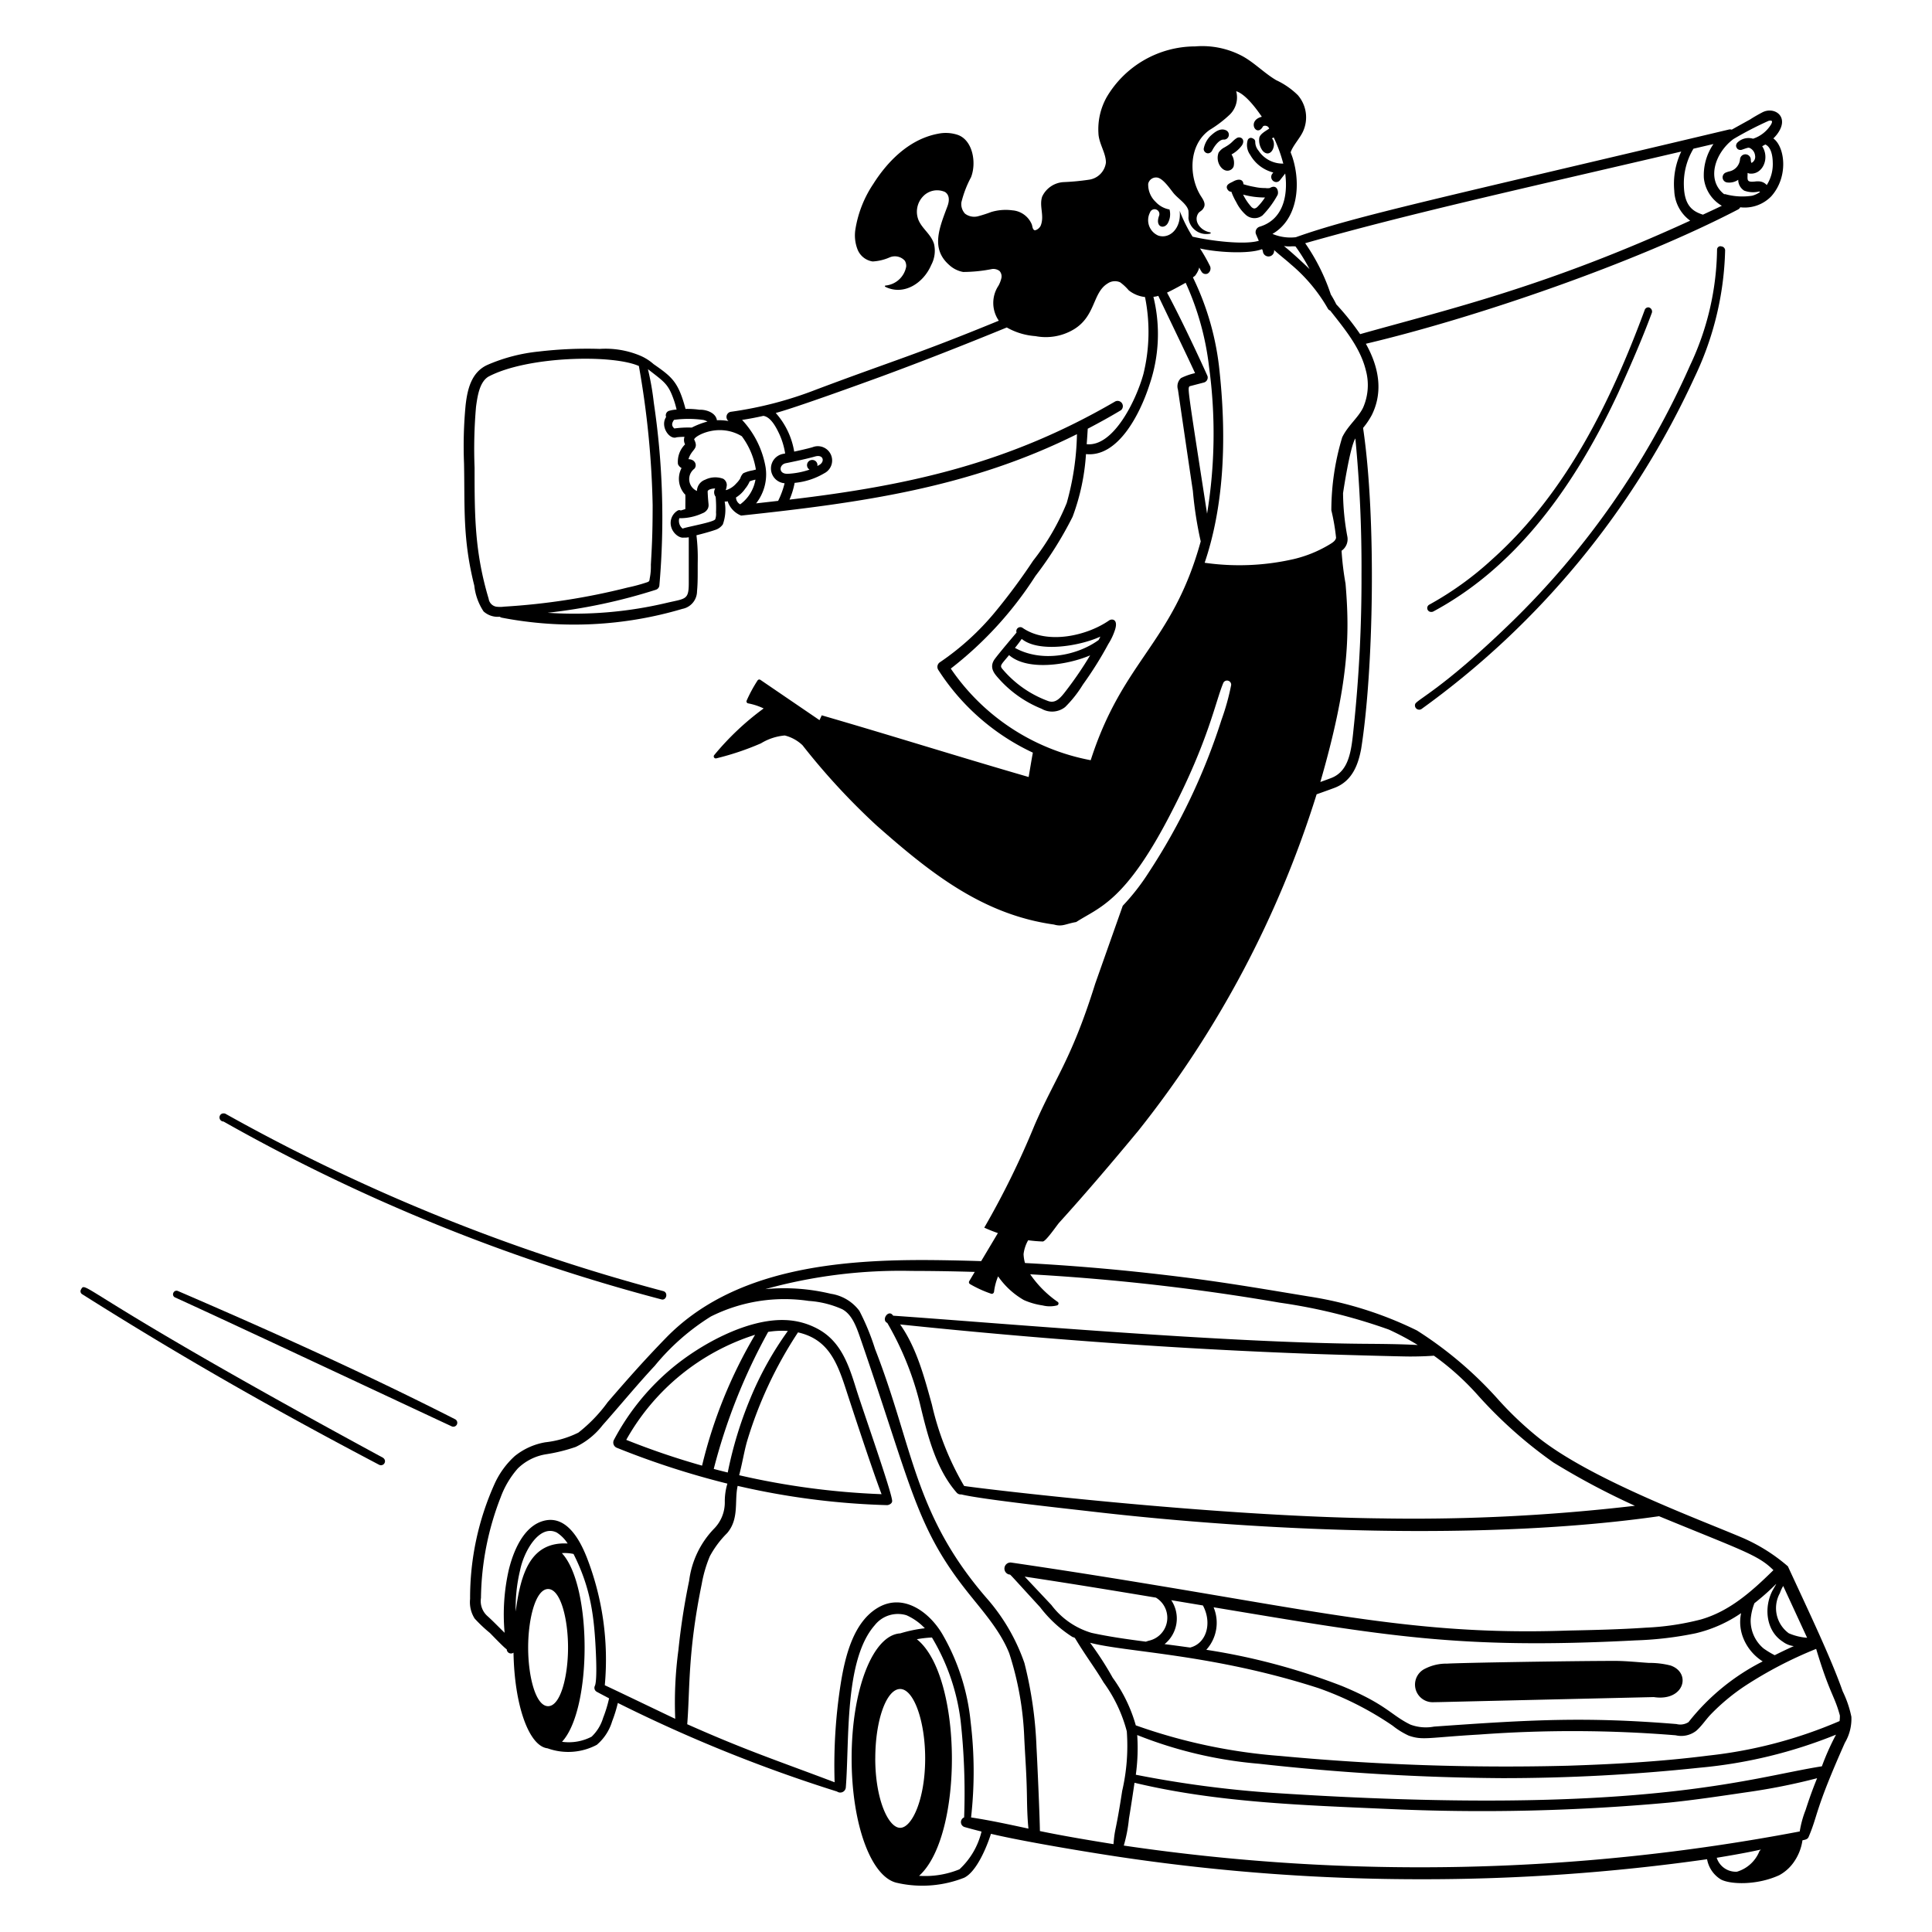 <svg xmlns="http://www.w3.org/2000/svg" viewBox="0 0 200 200" id="Business-Trip-4--Streamline-Milano.svg"><desc>BUSINESS TRIP 4 Streamline Illustration: https://streamlinehq.com</desc><g><g><path d="M172.947 172.416a8.649 8.649 0 0 0 -2.243 -0.271c-1.159 -0.074 -2.292 -0.2 -3.451 -0.209 -4.622 0 -16.268 0.2 -17.439 0.283a4.823 4.823 0 0 0 -2.28 0.518 1.824 1.824 0 0 0 0.85 3.475c2.443 -0.047 -6.741 0.157 22.813 -0.53 3.163 0.48 3.923 -2.502 1.75 -3.266Z" fill="#000000" stroke-width="1"></path><path d="M191.654 177.719a11.014 11.014 0 0 0 -0.9 -2.633c-1.21 -3.447 -3.511 -8.261 -5.672 -12.94a18.253 18.253 0 0 0 -4.614 -2.918c-4.424 -1.9 -15.918 -6.093 -21.368 -10.532a35.857 35.857 0 0 1 -3.919 -3.722 39.964 39.964 0 0 0 -8.5 -7.244 38.68 38.68 0 0 0 -11.185 -3.519c-4.264 -0.7 -8.517 -1.441 -13.047 -2a225.852 225.852 0 0 0 -25.688 -1.765c-9.96 -0.107 -20.863 0.886 -27.832 8.062 -2.344 2.414 -4.085 4.4 -6.016 6.638a15.706 15.706 0 0 1 -3.039 3.158 10.158 10.158 0 0 1 -3.415 1 6.881 6.881 0 0 0 -3.173 1.431 8.775 8.775 0 0 0 -2.054 2.8 28.717 28.717 0 0 0 -2.568 11.989 3.155 3.155 0 0 0 0.471 2.025 14.854 14.854 0 0 0 1.576 1.49c0.248 0.248 1.482 1.542 1.747 1.7a0.438 0.438 0 0 0 0.7 0.341c0.093 5.459 1.594 9.686 3.526 9.905a6.311 6.311 0 0 0 5.093 -0.359 5.112 5.112 0 0 0 1.592 -2.437 14.407 14.407 0 0 0 0.59 -1.9 153.889 153.889 0 0 0 22.692 9.17 0.577 0.577 0 0 0 0.905 -0.4c0.393 -4.843 -0.178 -13.217 3 -16.82a3.047 3.047 0 0 1 3.282 -1.029 5.954 5.954 0 0 1 1.9 1.347 13.9 13.9 0 0 0 -2.54 0.529c-2.834 0.165 -5.038 5.782 -5.038 12.938 0 6.966 2.089 12.47 4.814 12.91l0.024 0.01a11.8 11.8 0 0 0 6.815 -0.563c1.283 -0.624 2.338 -3.179 2.77 -4.545 3.409 0.815 10.7 2.018 14.157 2.517a210.756 210.756 0 0 0 30.391 2.185 209.135 209.135 0 0 0 29.585 -2.071 3.082 3.082 0 0 0 1.442 2.1c0.98 0.515 3.714 0.616 6.03 -0.448a4.376 4.376 0 0 0 1.412 -1.221 5.2 5.2 0 0 0 0.99 -2.39c0.242 -0.058 0.524 -0.082 0.634 -0.34 1.016 -2.383 0.593 -2.647 3.756 -9.754a4.856 4.856 0 0 0 0.674 -2.695Zm-5.346 11.872a210.071 210.071 0 0 1 -69.973 1.462 15.3 15.3 0 0 0 0.535 -2.791c0.261 -1.551 0.573 -3.7 0.575 -3.71 8.537 2.048 17.461 2.319 26.178 2.708a212.83 212.83 0 0 0 29.15 -0.655c2.662 -0.271 5.336 -0.676 7.958 -1.061a64.847 64.847 0 0 0 7.375 -1.464c-0.294 0.74 -0.644 1.593 -1.187 3.279a10.675 10.675 0 0 0 -0.611 2.232Zm-78.658 -0.04c-0.012 -1.481 -0.288 -7.6 -0.352 -8.668a41.583 41.583 0 0 0 -1.25 -8.726 20.1 20.1 0 0 0 -3.933 -6.743c-7.531 -8.712 -7.544 -15.575 -11.532 -25.774a24.4 24.4 0 0 0 -1.619 -3.938 4.52 4.52 0 0 0 -2.959 -1.771 20.647 20.647 0 0 0 -6.78 -0.48 52.331 52.331 0 0 1 15.152 -1.886 226.392 226.392 0 0 1 38.112 3.288 57.736 57.736 0 0 1 11.277 2.782 27.584 27.584 0 0 1 3 1.6c-1.854 -0.1 -3.712 -0.112 -5.523 -0.126 -14.791 -0.112 -38.334 -2.188 -48.78 -2.909 -0.029 -0.033 -0.053 -0.07 -0.083 -0.1 -0.457 -0.508 -1.164 0.552 -0.527 0.851a31.634 31.634 0 0 1 3.479 8.778c0.741 3.06 1.618 6.4 3.68 8.761a0.549 0.549 0 0 0 0.5 0.211c2.059 0.517 11.348 1.522 13.407 1.761 17.806 2.072 40.916 3.055 58.8 0.5l0.013 -0.008c8.719 3.588 10.282 4.021 11.852 5.587 -2.344 2.312 -4.587 4.258 -7.486 5.1a27.389 27.389 0 0 1 -5.7 0.853c-2.694 0.185 -5.451 0.247 -8.049 0.3 -17.8 0.632 -28.145 -2.711 -57.667 -7.038a0.628 0.628 0 0 0 -0.2 1.239c0.15 0.023 -0.221 -0.339 3.186 3.378a12.96 12.96 0 0 0 3.346 3.081c0.453 0.193 -0.117 -0.344 1.741 2.412 0.5 0.74 1.014 1.5 1.49 2.3a15.092 15.092 0 0 1 2.4 5.058 20.68 20.68 0 0 1 -0.477 6.17c-0.684 4.457 -0.747 3.684 -0.9 5.511 -2.404 -0.385 -5.228 -0.855 -7.618 -1.354Zm-7.125 -1.411a42.447 42.447 0 0 0 -0.044 -9.879 22.538 22.538 0 0 0 -2.931 -9.1c-1.4 -2.366 -4.073 -4.237 -6.639 -2.75 -2.532 1.469 -3.4 4.941 -3.867 7.8A54.39 54.39 0 0 0 86.4 184.5c-6.106 -2.31 -9.154 -3.294 -15.259 -6.008 0.293 -3.581 0.039 -7.373 1.5 -14.508a13.5 13.5 0 0 1 0.839 -2.877 10.144 10.144 0 0 1 1.794 -2.4c1.277 -1.5 0.732 -3.328 1.089 -4.889a78.045 78.045 0 0 0 15.468 1.993c0.161 0 0.525 -0.145 0.525 -0.424 0 -0.821 -3.055 -9.465 -3.7 -11.534 -0.751 -2.405 -1.526 -4.892 -3.886 -6.223a7.6 7.6 0 0 0 -3.423 -0.974c-3.992 -0.188 -8.993 2.571 -12.026 5.179a24.655 24.655 0 0 0 -5.779 7.245 0.585 0.585 0 0 0 0.3 0.789 86.106 86.106 0 0 0 11.458 3.715 6.318 6.318 0 0 0 -0.269 1.93 3.869 3.869 0 0 1 -1.138 2.762 9.467 9.467 0 0 0 -2.552 5.356 70.711 70.711 0 0 0 -1.113 7.185 40.9 40.9 0 0 0 -0.329 7.113c-0.551 -0.251 -6.207 -2.977 -7.291 -3.473a29.186 29.186 0 0 0 -1.893 -13.309c-0.522 -1.284 -1.843 -4.246 -4.261 -3.753 -2.32 0.478 -3.366 3.4 -3.784 5.109a20.821 20.821 0 0 0 -0.432 6.523c-0.756 -0.74 -1.215 -1.226 -1.8 -1.751a2.075 2.075 0 0 1 -0.648 -1.86A29.555 29.555 0 0 1 51.829 155a9.454 9.454 0 0 1 1.776 -2.988 5.4 5.4 0 0 1 2.94 -1.47 17.744 17.744 0 0 0 3.056 -0.758 7.745 7.745 0 0 0 2.772 -2.24c1.828 -2.062 3.568 -4.184 5.42 -6.172a23.687 23.687 0 0 1 5.793 -5.088 17.013 17.013 0 0 1 10.133 -1.613 10.043 10.043 0 0 1 3.468 0.859c1.032 0.556 1.478 1.847 1.908 3.095 5.15 14.928 5.688 19.237 10.687 25.7 1.681 2.179 3.677 4.273 4.691 6.812a32.259 32.259 0 0 1 1.56 8.811c0.1 2.082 0.243 3.683 0.279 6.217 0.015 1.051 0.049 2.118 0.152 3.133 -2.005 -0.431 -3.908 -0.847 -5.939 -1.158Zm-43.787 -11.517c-1.292 0 -2.064 -3.086 -2.064 -6.07s0.772 -6.058 2.064 -6.058 2.065 3.08 2.065 6.058 -0.772 6.07 -2.065 6.07Zm15.939 -24.9a78.737 78.737 0 0 1 -7.848 -2.67 23.393 23.393 0 0 1 13.336 -10.877 49.071 49.071 0 0 0 -5.488 13.549Zm6.842 -13.846a8.89 8.89 0 0 1 2.039 -0.095 34.246 34.246 0 0 0 -3.883 6.977 40.49 40.49 0 0 0 -2.339 7.675c-0.484 -0.12 -0.967 -0.242 -1.449 -0.37a60.161 60.161 0 0 1 5.632 -14.185Zm-3 14.836c0.336 -1.293 0.515 -2.453 0.813 -3.5a42.746 42.746 0 0 1 5.277 -11.285c3.19 0.726 4.084 3.152 5.077 6.249 0.038 0.116 2.49 7.66 3.574 10.5a78.547 78.547 0 0 1 -14.737 -1.962Zm66.861 4.475c-17.808 -0.163 -42.611 -3.179 -43.575 -3.363a29.563 29.563 0 0 1 -3.335 -8.425c-0.788 -2.842 -1.583 -5.879 -3.289 -8.294 14.522 1.517 28.914 2.55 42.792 3.05 2.01 0.074 9.009 0.269 9.964 0.269 0.84 0 1.68 -0.022 2.5 -0.084a27.5 27.5 0 0 1 4.468 4 46.223 46.223 0 0 0 7.9 7.052 76.368 76.368 0 0 0 8.44 4.485 197.165 197.165 0 0 1 -25.861 1.312Zm-34.554 8.947 -2.752 -2.924c4.534 0.68 9.1 1.429 13.584 2.175a2.43 2.43 0 0 1 -0.662 4.443 2.689 2.689 0 0 0 -0.371 0.116c-1.884 -0.244 -3.8 -0.51 -5.629 -0.911a8.057 8.057 0 0 1 -4.166 -2.897Zm15.7 0.062c0.981 1.844 0.349 3.879 -1.236 4.332 -0.151 0.042 0.254 0.058 -2.734 -0.33a3.408 3.408 0 0 0 0.69 -4.548Zm56 3.527a5.12 5.12 0 0 0 1.949 2.265 22.956 22.956 0 0 0 -7.679 6.284 1.569 1.569 0 0 1 -1.244 0.2c-9.449 -0.771 -15.128 -0.446 -25.1 0.264a4.568 4.568 0 0 1 -2.444 -0.206c-2.051 -1 -2.442 -2.076 -7.1 -4a66.91 66.91 0 0 0 -14.033 -3.745 4.16 4.16 0 0 0 0.756 -4.4c17.825 2.962 25.385 4.382 43.677 3.426a36.331 36.331 0 0 0 6.23 -0.735 14 14 0 0 0 4.7 -2.085 4.451 4.451 0 0 0 0.291 2.734Zm3.011 -5.156c-0.968 1.742 -0.755 4.245 1.017 5.378a2.34 2.34 0 0 0 1.141 0.459c-0.658 0.294 -1.319 0.61 -1.978 0.941a9.166 9.166 0 0 1 -1.155 -0.7 3.745 3.745 0 0 1 -1.33 -3.045 5.8 5.8 0 0 1 0.386 -1.636c2.382 -1.893 2.582 -2.58 1.922 -1.395Zm1.635 4.506a3.221 3.221 0 0 1 -0.916 -4.158 3.937 3.937 0 0 1 0.34 -0.737l2.475 5.362a5.809 5.809 0 0 1 -1.896 -0.465Zm5.258 9.091a47.148 47.148 0 0 1 -13.611 3.577c-5.293 0.677 -10.535 0.914 -14.511 1.045a250.627 250.627 0 0 1 -29.766 -1.01 57.453 57.453 0 0 1 -14.965 -3.169 15.578 15.578 0 0 0 -2.388 -4.922 32.953 32.953 0 0 0 -2.345 -3.629c3.67 0.981 12.668 1.153 23.651 4.7a32.983 32.983 0 0 1 7.674 3.887 8 8 0 0 0 1.671 1.032c1.465 0.5 1.945 0.194 7.312 -0.118a131.7 131.7 0 0 1 20.316 0.079 2.526 2.526 0 0 0 2.136 -0.474c0.59 -0.524 1 -1.182 1.511 -1.707a21.387 21.387 0 0 1 3.514 -2.921 42.389 42.389 0 0 1 7.379 -3.843c1.405 4.679 1.9 4.813 2.457 6.9a4.9 4.9 0 0 1 -0.032 0.575Zm-1.834 4.684c-7.482 1.166 -18.681 5.251 -56.817 2.749a113.055 113.055 0 0 1 -14.2 -1.878 20.234 20.234 0 0 0 0.145 -4.109 43.839 43.839 0 0 0 12.621 2.974 239.676 239.676 0 0 0 25.17 1.488 193.5 193.5 0 0 0 20.442 -1.081 49.377 49.377 0 0 0 14.107 -3.421 26.12 26.12 0 0 0 -1.464 3.28ZM53.384 166.82a16.555 16.555 0 0 1 0.456 -4.269c0.387 -1.953 2 -4.8 3.8 -3.9a3.743 3.743 0 0 1 1.123 1.132c-3.873 -0.207 -4.863 3.14 -5.379 7.037Zm128.742 24.837a3.62 3.62 0 0 1 -2.313 2.1 2.076 2.076 0 0 1 -2.1 -1.44c5.43 -0.892 4.587 -1.003 4.413 -0.66Zm-119.7 -13.794a4.437 4.437 0 0 1 -1.185 1.919 5.1 5.1 0 0 1 -3.062 0.527c3.123 -3.377 3.119 -16.182 -0.014 -19.527a4.158 4.158 0 0 1 1.206 0.084c1.77 3.517 2.141 6.375 2.315 10.242 0.119 2.625 -0.031 3.256 -0.1 3.4a0.467 0.467 0 0 0 0.2 0.63c0.418 0.231 0.845 0.447 1.267 0.673a13.754 13.754 0 0 1 -0.63 2.052Zm28.183 4.167c0 -3.962 1.156 -7.185 2.576 -7.185 1.4 0 2.588 3.29 2.588 7.185 0 4.234 -1.364 7.185 -2.588 7.185s-2.579 -2.951 -2.579 -7.185Zm8.717 11.479a9.379 9.379 0 0 1 -4.182 0.676c4.621 -4.148 4.511 -20.727 -0.234 -24.492a11.169 11.169 0 0 1 1.565 -0.178 21.989 21.989 0 0 1 2.968 8.621 68.372 68.372 0 0 1 0.364 10 0.531 0.531 0 0 0 0.073 1.007c0.572 0.162 1.149 0.312 1.727 0.459a7.792 7.792 0 0 1 -2.284 3.907Z" fill="#000000" stroke-width="1"></path><path d="M39.638 150.9C7.908 133.7 8.946 132.5 8.38 133.5a0.351 0.351 0 0 0 0.117 0.47c11.524 7.278 21.38 12.73 30.742 17.659a0.415 0.415 0 0 0 0.6 -0.475 0.48 0.48 0 0 0 -0.201 -0.254Z" fill="#000000" stroke-width="1"></path><path d="M18.411 133.642a0.351 0.351 0 0 0 -0.451 0.165l-0.013 0.024a0.35 0.35 0 0 0 0.168 0.475c6.013 2.736 25.079 11.693 28.64 13.347a0.408 0.408 0 0 0 0.368 -0.728c-8.084 -4.111 -16.939 -8.207 -28.712 -13.283Z" fill="#000000" stroke-width="1"></path><path d="M23.14 116.1a190.643 190.643 0 0 0 45.342 18.417c0.506 0.128 0.72 -0.716 0.178 -0.862a195.541 195.541 0 0 1 -45.343 -18.371 0.536 0.536 0 0 0 -0.336 0 0.425 0.425 0 0 0 0.159 0.816Z" fill="#000000" stroke-width="1"></path></g><g><path d="M127.6 18.819c-0.3 0.145 -0.649 0.292 -0.6 0.616 0.014 0.1 0.161 0.408 0.425 0.409 0.014 0 0.028 -0.005 0.042 -0.005a6.4 6.4 0 0 0 0.512 1.089 4.274 4.274 0 0 0 1.034 1.354 1.355 1.355 0 0 0 1.676 0.02 9.43 9.43 0 0 0 1.544 -2.082c0.18 -0.277 0.01 -1.235 -0.786 -0.753a1.641 1.641 0 0 1 -0.464 0 4.994 4.994 0 0 1 -1.129 -0.12 8.415 8.415 0 0 1 -1.137 -0.278c-0.003 -0.406 -0.369 -0.682 -1.117 -0.25Zm1.085 1.325a8.46 8.46 0 0 0 2.265 0.3 5.906 5.906 0 0 1 -0.817 1.007 0.523 0.523 0 0 1 -0.3 0.133 0.577 0.577 0 0 1 -0.341 -0.222 5.391 5.391 0 0 1 -0.807 -1.218Z" fill="#000000" stroke-width="1"></path><path d="M125.469 15.612c0.2 -0.415 0.74 -1.216 1.239 -1.16a0.505 0.505 0 0 0 0.246 -0.945c-0.641 -0.33 -1.252 0.212 -1.639 0.555a2.547 2.547 0 0 0 -0.708 1.346 0.458 0.458 0 0 0 0.448 0.465 0.512 0.512 0 0 0 0.414 -0.261Z" fill="#000000" stroke-width="1"></path><path d="M126.724 15.277a1.587 1.587 0 0 0 -0.574 0.524c-0.342 0.908 0.274 1.87 0.907 1.87a0.693 0.693 0 0 0 0.641 -0.419 1.584 1.584 0 0 0 -0.213 -1.264 3.255 3.255 0 0 0 1.009 -0.848c0.216 -0.253 0.306 -0.619 0.058 -0.823a0.469 0.469 0 0 0 -0.512 -0.031c-0.522 0.332 -0.416 0.488 -1.316 0.991Z" fill="#000000" stroke-width="1"></path><path d="M114.812 64.229c-2.311 1.6 -6.392 2.522 -8.938 0.779a0.412 0.412 0 0 0 -0.639 0.468c-0.022 0.037 -1.794 2.106 -2.286 2.785 -0.567 0.833 -0.017 1.464 0.346 1.881a11.866 11.866 0 0 0 4.525 3.227 2.179 2.179 0 0 0 2.444 -0.176 12.232 12.232 0 0 0 1.836 -2.324 38.046 38.046 0 0 0 2.637 -4.208 6.357 6.357 0 0 0 0.692 -1.474c0.345 -1.098 -0.32 -1.164 -0.617 -0.958Zm-4.423 7.229c-0.617 0.817 -1.11 1.379 -1.871 1.118a11.245 11.245 0 0 1 -4.781 -3.359c-0.26 -0.336 -0.059 -0.452 0.722 -1.4 1.912 1.669 6.065 1.022 8.39 0.026a37.628 37.628 0 0 1 -2.46 3.615Zm3.344 -5.207c-2.194 1.6 -5.868 2.367 -8.665 0.818 0.246 -0.3 0.481 -0.611 0.7 -0.929 1.761 1.45 6.037 0.738 8.145 -0.241 -0.066 0.116 -0.113 0.235 -0.18 0.352Z" fill="#000000" stroke-width="1"></path><path d="M183.577 14.331a4.143 4.143 0 0 0 0.343 -0.378c1.447 -1.849 -0.236 -2.985 -1.494 -2.316 -0.429 0.228 -0.859 0.468 -1.244 0.722 0 0 -1.718 0.949 -1.912 1.063a0.551 0.551 0 0 0 -0.291 -0.014c-29.573 7.027 -38.746 8.967 -44.84 11.15l-0.014 0a4.789 4.789 0 0 1 -2.4 -0.345c2.6 -1.5 2.97 -5.086 2.083 -7.891 -0.061 -0.19 -0.137 -0.368 -0.2 -0.555 0.222 -0.68 0.94 -1.43 1.274 -2.145a3.511 3.511 0 0 0 -0.532 -3.774 8 8 0 0 0 -2.237 -1.548c-1.224 -0.722 -2.216 -1.773 -3.453 -2.465a8.853 8.853 0 0 0 -4.939 -1.032 10.66 10.66 0 0 0 -9.154 5.249 6.807 6.807 0 0 0 -0.858 3.732c0.036 1.072 0.775 2.033 0.776 3.045a2.051 2.051 0 0 1 -1.7 1.766 24.73 24.73 0 0 1 -2.7 0.258 2.609 2.609 0 0 0 -2.2 1.5c-0.33 1 0.254 1.961 -0.146 2.99 -0.136 0.321 -0.541 0.559 -0.678 0.474 -0.17 -0.106 -0.181 -0.348 -0.241 -0.564a2.373 2.373 0 0 0 -2.017 -1.479 5.2 5.2 0 0 0 -2.2 0.176 13.693 13.693 0 0 1 -1.372 0.441 1.574 1.574 0 0 1 -1.331 -0.271 1.466 1.466 0 0 1 -0.378 -1.17 11.1 11.1 0 0 1 1 -2.605c0.585 -1.506 0.175 -3.822 -1.36 -4.377a3.913 3.913 0 0 0 -2.042 -0.126c-3.159 0.586 -5.4 3.112 -6.713 5.193a11.785 11.785 0 0 0 -1.859 4.724 4 4 0 0 0 0.212 2.03 2 2 0 0 0 1.571 1.277 4.975 4.975 0 0 0 1.773 -0.425 1.384 1.384 0 0 1 1.566 0.353 1.068 1.068 0 0 1 0.14 0.6 2.4 2.4 0 0 1 -2.145 1.965 0.068 0.068 0 0 0 -0.024 0.128c1.908 0.95 3.95 -0.357 4.761 -2.259a3.117 3.117 0 0 0 0.289 -2.172c-0.312 -1.011 -1.216 -1.555 -1.605 -2.47a2.3 2.3 0 0 1 0.478 -2.466 2 2 0 0 1 2.258 -0.449c0.422 0.271 0.513 0.8 0.256 1.487 -0.859 2.29 -1.74 4.4 0.2 6.088a2.884 2.884 0 0 0 1.427 0.708 15.5 15.5 0 0 0 3.014 -0.308 1.082 1.082 0 0 1 0.745 0.2 0.833 0.833 0 0 1 0.2 0.74 3.081 3.081 0 0 1 -0.3 0.785 3.23 3.23 0 0 0 0.033 3.627c-8.658 3.556 -10.845 4.1 -18.851 7.11a39.146 39.146 0 0 1 -8.874 2.319 0.538 0.538 0 0 0 -0.257 0.959 5.474 5.474 0 0 0 -1.2 -0.082c-0.124 -0.826 -1.2 -1.12 -1.789 -1.085a9.08 9.08 0 0 0 -1.46 -0.089c-0.749 -2.81 -1.393 -3.3 -3.313 -4.641a5.074 5.074 0 0 0 -1.423 -0.889 9.3 9.3 0 0 0 -4.149 -0.682 42.6 42.6 0 0 0 -6.3 0.272 17.792 17.792 0 0 0 -5.3 1.374c-1.7 0.754 -2.1 2.57 -2.283 4.2a44.7 44.7 0 0 0 -0.162 6.01c0.093 4.538 -0.155 7.8 1.062 12.645a6.029 6.029 0 0 0 0.958 2.671 2.172 2.172 0 0 0 1.675 0.553 0.551 0.551 0 0 0 0.218 0.1 39.439 39.439 0 0 0 18.693 -0.913 1.866 1.866 0 0 0 1.514 -1.826c0.1 -1.02 0.058 -2.072 0.075 -3.165a19.107 19.107 0 0 0 -0.136 -2.629c0.484 -0.117 1.434 -0.373 1.911 -0.544a1.506 1.506 0 0 0 0.824 -0.585 4.579 4.579 0 0 0 0.187 -2.359c0.275 0 0.227 -0.014 0.307 -0.036a2.4 2.4 0 0 0 1.4 1.487c12.452 -1.331 23.626 -2.875 34.762 -8.429a28.057 28.057 0 0 1 -1.058 7.122 24.828 24.828 0 0 1 -3.481 5.979 63.137 63.137 0 0 1 -4.031 5.428 27.171 27.171 0 0 1 -5.612 5.08 0.575 0.575 0 0 0 -0.182 0.78 23.426 23.426 0 0 0 9.8 8.58c-0.157 0.833 -0.29 1.676 -0.437 2.522 -7.654 -2.219 -13.779 -4.166 -21.421 -6.385 -0.069 0.17 -0.155 0.332 -0.228 0.5l-6.119 -4.172a0.211 0.211 0 0 0 -0.3 0.073 14.47 14.47 0 0 0 -1.134 2.1 0.211 0.211 0 0 0 0.147 0.258 6.481 6.481 0 0 1 1.623 0.529 28.36 28.36 0 0 0 -5.11 4.82 0.21 0.21 0 0 0 0.21 0.345 28.306 28.306 0 0 0 4.622 -1.553 5.667 5.667 0 0 1 2.465 -0.813 4.08 4.08 0 0 1 1.837 1.011 70.381 70.381 0 0 0 7.653 8.294c5.579 4.926 10.981 9.231 18.376 10.267 0.868 0.255 1.215 -0.075 2.3 -0.259 2.348 -1.527 5.1 -2.059 9.894 -11.437 3.836 -7.423 4.53 -11.435 5.351 -13.35a0.43 0.43 0 0 1 0.8 0.239 24.324 24.324 0 0 1 -1 3.608 64.494 64.494 0 0 1 -7.531 15.8 22.9 22.9 0 0 1 -2.694 3.457l-2.847 8.056c-2.479 7.93 -4.143 9.693 -6.3 14.7a87.341 87.341 0 0 1 -5.188 10.562q0.693 0.318 1.411 0.564l-2.964 4.97a0.222 0.222 0 0 0 0.071 0.306 12 12 0 0 0 2.234 1.013 0.246 0.246 0 0 0 0.259 -0.21 6.028 6.028 0 0 1 0.421 -1.6 8.208 8.208 0 0 0 2.672 2.455 7.415 7.415 0 0 0 1.935 0.554 3.058 3.058 0 0 0 1.491 0 0.21 0.21 0 0 0 0.1 -0.345 11.207 11.207 0 0 1 -2.921 -2.945 4.04 4.04 0 0 1 -0.641 -2.022 3.8 3.8 0 0 1 0.476 -1.433c0.5 0.066 1 0.11 1.508 0.127 0.321 0.012 1.467 -1.689 1.713 -1.96 2.8 -3.093 5.546 -6.322 8.2 -9.527a106.993 106.993 0 0 0 18.44 -34.806c0.551 -0.194 1.315 -0.467 1.84 -0.664 1.91 -0.715 2.482 -2.522 2.769 -4.027 1.293 -8.139 1.584 -23.919 0.2 -33.236a7.864 7.864 0 0 0 0.9 -1.33c0.978 -1.965 1.043 -4.425 -0.611 -7.383 11.26 -2.659 27.825 -8.332 38.512 -13.892a0.533 0.533 0 0 0 0.241 -0.235c0.079 0 0.165 0.019 0.242 0.019a3.825 3.825 0 0 0 2.967 -1.152c1.83 -2.043 1.408 -5.141 0.221 -5.995ZM79.142 43.076c0.683 0.189 1.192 1.115 1.556 1.906a7.632 7.632 0 0 1 0.581 1.961l-0.169 0.034a1.536 1.536 0 0 0 0.112 3.049 8.841 8.841 0 0 1 -0.67 1.824c-0.762 0.087 -1.525 0.175 -2.28 0.258a4.858 4.858 0 0 0 0.982 -3.74 9.574 9.574 0 0 0 -2.434 -4.9c0.748 -0.11 1.488 -0.257 2.224 -0.421a0.327 0.327 0 0 0 0.098 0.029Zm4.945 4.539a0.538 0.538 0 0 0 -0.282 1 8.194 8.194 0 0 1 -2.172 0.428c-1.078 0.091 -1.011 -0.927 -0.311 -1.087 0.145 -0.028 2.042 -0.409 3.051 -0.7 0.868 -0.249 1.035 0.528 0.453 0.867 -0.07 0.041 -0.141 0.079 -0.212 0.118a0.529 0.529 0 0 0 -0.527 -0.626Zm-7.9 3.885a3.137 3.137 0 0 0 0.955 -0.911 3 3 0 0 0 0.464 -0.76 3.618 3.618 0 0 1 0.6 -0.177 4.013 4.013 0 0 1 -1.581 2.557 0.826 0.826 0 0 1 -0.434 -0.709Zm-1.329 -1.94a2.347 2.347 0 0 0 -1.861 0.1 1.276 1.276 0 0 0 -0.851 1.166 1.346 1.346 0 0 1 -0.257 -2.31c0.3 -0.358 0.072 -0.972 -0.619 -0.981 0.334 -1.093 1.108 -1.01 0.589 -2.043 0.05 -0.368 2.534 -1.756 4.91 -0.346l0.013 0a7.8 7.8 0 0 1 1.467 3.466c-0.109 0.024 -0.217 0.051 -0.322 0.081a3.8 3.8 0 0 0 -0.987 0.3 1.253 1.253 0 0 0 -0.306 0.527 2.71 2.71 0 0 1 -0.421 0.531 2.281 2.281 0 0 1 -1.021 0.679c-0.133 0 -0.013 0.044 0.046 -0.5a0.764 0.764 0 0 0 -0.376 -0.67Zm-0.738 3.468a1.68 1.68 0 0 1 -0.079 0.727c-0.178 0.315 -2.923 0.779 -3.376 0.965a1.019 1.019 0 0 1 -0.344 -1.075 5.514 5.514 0 0 0 2.395 -0.511 1.006 1.006 0 0 0 0.586 -0.539c0.111 -0.385 0.018 -0.239 -0.047 -1.7 -0.009 -0.218 0.479 -0.338 0.781 -0.322a0.763 0.763 0 0 0 0.048 0.852 12.816 12.816 0 0 1 0.04 1.603Zm-6.558 -0.728c0 3.212 -0.1 4.622 -0.185 6.163a6.258 6.258 0 0 1 -0.12 1.426c-0.034 0.265 -0.037 0.287 -0.237 0.375a17.521 17.521 0 0 1 -2.051 0.558A68.842 68.842 0 0 1 52.188 62.8a3.089 3.089 0 0 1 -0.837 0 0.971 0.971 0 0 1 -0.765 -0.816c-1.441 -4.819 -1.46 -8.536 -1.458 -13.565a50.139 50.139 0 0 1 0.151 -6.315c0.149 -1.078 0.353 -2.554 1.284 -3.115 4.01 -2.126 12.832 -2.321 15.573 -1.1A92.141 92.141 0 0 1 67.562 52.3ZM56.68 63.435a57.445 57.445 0 0 0 11.226 -2.387 0.519 0.519 0 0 0 0.355 -0.474 80.49 80.49 0 0 0 -0.579 -18.88 28.272 28.272 0 0 0 -0.609 -3.478c1.767 1.384 2.114 1.513 2.73 3.325 0.1 0.3 0.222 0.772 0.236 0.857a3.407 3.407 0 0 0 -0.723 0.116 0.485 0.485 0 0 0 -0.36 0.654c-0.651 0.98 0.363 2.4 1.087 2.1a8.063 8.063 0 0 1 0.816 -0.048 1 1 0 0 0 0.059 0.781 2.524 2.524 0 0 0 -0.736 2.045 0.824 0.824 0 0 0 0.373 0.406 2.4 2.4 0 0 0 0.28 2.649c0.14 0.168 0.12 -0.193 0.111 1.6l-0.469 0.145a0.331 0.331 0 0 0 -0.309 0 1.489 1.489 0 0 0 -0.708 1.606c0.156 0.752 0.87 1.279 1.325 1.2a2.149 2.149 0 0 0 0.516 -0.034v4.743c0 1.744 -0.315 1.59 -2.246 2.038a41.494 41.494 0 0 1 -12.375 1.036Zm16.157 -19.959a2.2 2.2 0 0 1 0.4 0.162 8.164 8.164 0 0 0 -1.629 0.626 10.344 10.344 0 0 0 -1.8 0.091c-0.319 -0.275 -0.273 -0.557 -0.031 -0.892a11.215 11.215 0 0 1 3.06 0.013Zm67.294 31.872c-0.232 2.306 -0.447 4.484 -2.343 5.2 -0.315 0.119 -0.717 0.265 -1.106 0.405 2.932 -10.138 3.069 -15.126 2.607 -20.543a30.014 30.014 0 0 1 -0.411 -3.395 1.463 1.463 0 0 0 0.594 -1.5 25.512 25.512 0 0 1 -0.44 -4.455c0.013 -0.115 0.715 -4.806 1.274 -5.671a138.953 138.953 0 0 1 0.636 14.08 146.436 146.436 0 0 1 -0.811 15.879Zm-6.019 -49.837a18.634 18.634 0 0 1 1.453 2.349c-0.583 -0.578 -1.872 -1.768 -2.651 -2.389 0.739 0.093 0.686 -0.009 1.198 0.04Zm4.832 19.764a26.19 26.19 0 0 0 -1.124 7.55 21.418 21.418 0 0 1 0.49 2.858c-0.087 0.319 -0.332 0.477 -0.777 0.741a12.914 12.914 0 0 1 -3.6 1.451 25.271 25.271 0 0 1 -9.227 0.382c1.923 -5.675 2.325 -12.444 1.543 -19.809a28.61 28.61 0 0 0 -2.758 -9.731c0.076 -0.066 0.161 -0.116 0.234 -0.187 0.666 -0.9 0.212 -1.094 0.639 -0.439a0.491 0.491 0 0 0 0.663 0.222 0.618 0.618 0 0 0 0.243 -0.746 17.19 17.19 0 0 0 -1.048 -1.848c1.644 0.389 4.991 0.619 6.428 0.072 0.027 0.065 0.053 0.125 0.08 0.192a0.584 0.584 0 1 0 1.162 -0.1c0.733 0.655 1.326 1.1 1.708 1.458a16.947 16.947 0 0 1 3.874 4.63 0.448 0.448 0 0 0 0.228 0.18c1.5 1.911 3.113 3.835 3.686 6.171a5.815 5.815 0 0 1 -0.274 3.861c-0.494 1.047 -1.6 1.889 -2.17 3.092Zm-0.617 -13.78a11.032 11.032 0 0 0 -0.561 -1.01 20.668 20.668 0 0 0 -2.653 -5.308c10.872 -3.081 21.491 -5.414 38.93 -9.488a7.793 7.793 0 0 0 -0.723 4.062 4.009 4.009 0 0 0 1.647 3.092C160.113 29.658 150.05 31.99 140.8 34.59a26.493 26.493 0 0 0 -2.473 -3.09Zm37.96 -9.273c-0.982 -0.316 -1.917 -0.849 -1.972 -2.966a6.98 6.98 0 0 1 0.991 -3.862l2.071 -0.485a5.692 5.692 0 0 0 -0.994 3.523 3.772 3.772 0 0 0 1.86 2.87c-0.643 0.314 -1.304 0.614 -1.956 0.92Zm2.2 -2.117c-1.891 -1.479 -0.95 -4.289 0.954 -5.707a36.1 36.1 0 0 1 3.652 -1.891c0.455 -0.1 0.362 0.134 0.271 0.337a3.456 3.456 0 0 1 -1.887 1.515 1.643 1.643 0 0 0 -1.594 0.375 0.5 0.5 0 0 0 -0.165 0.392 0.579 0.579 0 0 0 0.16 0.3 0.494 0.494 0 0 0 0.409 0.084c0.633 -0.215 0.7 -0.261 0.869 -0.179a0.981 0.981 0 0 1 0.529 0.778 0.7 0.7 0 0 1 -0.371 0.758 0.653 0.653 0 0 1 -0.07 -0.313v-0.023a0.562 0.562 0 0 0 -0.561 -0.556 0.556 0.556 0 0 0 -0.557 0.528 1.409 1.409 0 0 1 -1.087 1.237 1.814 1.814 0 0 0 -0.319 0.1 0.535 0.535 0 0 0 0.032 1.041 1.649 1.649 0 0 0 1.191 -0.27l0 0.1a1.33 1.33 0 0 0 0.618 1.025 2.626 2.626 0 0 0 1.546 0.084 0.434 0.434 0 0 1 0.093 0.056 2.517 2.517 0 0 1 -0.815 0.384 6.686 6.686 0 0 1 -2.8 -0.164 0.481 0.481 0 0 0 -0.096 0.009Zm4.405 -0.948a1.138 1.138 0 0 0 -0.744 -0.377 2.051 2.051 0 0 0 -0.474 0.012c-0.915 0.094 -0.763 -0.161 -0.763 -0.894a1.133 1.133 0 0 0 0.188 0.068c1.362 0.164 2.137 -1.577 1.322 -2.832 0.114 -0.054 0.218 -0.116 0.322 -0.176 0.666 0.285 0.765 1.354 0.772 1.848a4.058 4.058 0 0 1 -0.621 2.351Zm-60.153 10.115a28.891 28.891 0 0 1 2.423 8.716 51.191 51.191 0 0 1 -0.206 15.186c-2.061 -13.253 -2.007 -12.909 -1.82 -13.187l1.491 -0.389a0.533 0.533 0 0 0 0.377 -0.652c-0.026 -0.1 -2.436 -5.395 -4.194 -8.656 0.501 -0.218 1.828 -0.958 1.929 -1.018Zm-2.832 1.355c0.5 1.068 3.068 6.372 3.805 8a6.274 6.274 0 0 0 -1.454 0.511 1.16 1.16 0 0 0 -0.316 1.2s1.4 9.565 1.543 10.476a39.4 39.4 0 0 0 0.813 5.23c-2.921 10.6 -8.041 12.24 -11.389 22.653a22.57 22.57 0 0 1 -14.483 -9.485 38.1 38.1 0 0 0 8.763 -9.587 38.36 38.36 0 0 0 3.846 -6.129 22.518 22.518 0 0 0 1.385 -6.489c3.291 0.351 5.577 -4.074 6.581 -7.2a16.167 16.167 0 0 0 0.4 -9.082 2.148 2.148 0 0 0 0.506 -0.098Zm-1.046 -11.6a0.831 0.831 0 0 1 0.987 -0.637c0.579 0.144 1.207 1.062 1.615 1.578 0.453 0.576 1.422 1.148 1.563 1.849a5.453 5.453 0 0 1 0 0.767 1.867 1.867 0 0 0 2.252 1.6 0.068 0.068 0 0 0 0 -0.133c-1.008 -0.16 -1.8 -1.2 -1.194 -2.019 0.188 -0.2 0.385 -0.22 0.554 -0.585 0.178 -0.382 -0.088 -0.787 -0.3 -1.113 -1.267 -1.959 -1.361 -5.3 0.878 -6.881a12.274 12.274 0 0 0 2.1 -1.6 2.485 2.485 0 0 0 0.654 -2.411c0.977 0.308 2.076 1.8 2.655 2.645 -1.6 0.4 -0.538 2.2 0.116 1a0.26 0.26 0 0 1 0.14 -0.067 0.506 0.506 0 0 1 0.41 0.124c0.032 0.056 0.067 0.11 0.1 0.167 -0.381 0.26 -0.926 0.542 -1.028 0.943a1.807 1.807 0 0 0 0.363 1.375c0.807 0.844 1.515 -0.623 0.945 -1.306 0.064 -0.033 0.124 -0.065 0.182 -0.1a15.156 15.156 0 0 1 0.994 2.725c-0.021 0 -0.036 -0.011 -0.06 -0.013a2.986 2.986 0 0 1 -2.5 -1.333 1.424 1.424 0 0 1 -0.346 -0.93 0.35 0.35 0 0 0 -0.084 -0.227 0.651 0.651 0 0 0 -0.319 -0.169 0.348 0.348 0 0 0 -0.383 0.255 1.731 1.731 0 0 0 0.266 1.5 3.833 3.833 0 0 0 2.389 1.826l-0.1 0.129a0.533 0.533 0 0 0 0.408 0.861 0.494 0.494 0 0 0 0.389 -0.2l0.537 -0.684c0.32 2.429 -0.292 4.806 -2.65 5.506a0.591 0.591 0 0 0 -0.383 0.756s0.265 0.627 0.3 0.7c-1.415 0.433 -4.846 0.04 -6.857 -0.425a15.365 15.365 0 0 1 -1.336 -2.679c0.2 1.794 -1.019 2.954 -2.209 2.569a1.737 1.737 0 0 1 -0.863 -2.39 0.5 0.5 0 1 1 0.937 0.348c-0.416 1.144 0.478 1.41 0.883 0.8a1.893 1.893 0 0 0 0.2 -1.464 2.523 2.523 0 0 1 -1.43 -0.782 2.465 2.465 0 0 1 -0.775 -1.878Zm-2.022 11.021a3.266 3.266 0 0 0 1.692 0.7 18.241 18.241 0 0 1 -0.163 7.959c-0.734 2.689 -3.091 7.569 -5.874 7.275 0.042 -0.533 0.078 -1.068 0.108 -1.6 1.16 -0.606 2.31 -1.238 3.442 -1.919a0.546 0.546 0 0 0 -0.607 -0.9c-10.9 6.347 -21.152 8.685 -33.707 10.158a8.047 8.047 0 0 0 0.53 -1.735 7.314 7.314 0 0 0 3.07 -0.994A1.481 1.481 0 0 0 84.1 46.3c-0.5 0.144 -1.259 0.316 -1.884 0.451a7.96 7.96 0 0 0 -1.912 -4c2.063 -0.551 9 -3.072 10.992 -3.8 4.156 -1.533 8.408 -3.2 12.927 -5.051a7 7 0 0 0 2.961 0.894 5.638 5.638 0 0 0 4 -0.712c2.252 -1.38 1.917 -3.787 3.471 -4.732a1.331 1.331 0 0 1 1.3 -0.127 5.166 5.166 0 0 1 0.884 0.822Z" fill="#000000" stroke-width="1"></path><path d="M148.188 63.345a0.378 0.378 0 0 0 0.177 -0.039c7.7 -4.137 13.957 -11.526 19.134 -22.595 1.2 -2.661 2.457 -5.5 3.509 -8.354a0.444 0.444 0 0 0 -0.339 -0.539 0.4 0.4 0 0 0 -0.42 0.3c-3.475 9.364 -8.061 18.859 -15.742 25.748a33.462 33.462 0 0 1 -6.54 4.724 0.4 0.4 0 0 0 0.221 0.755Z" fill="#000000" stroke-width="1"></path><path d="M178.321 25.536a1.628 1.628 0 0 0 -0.222 -0.047 0.35 0.35 0 0 0 -0.35 0.345 28.8 28.8 0 0 1 -2.793 11.992 85.1 85.1 0 0 1 -18.718 26.806c-6.947 6.712 -9.6 7.809 -9.742 8.26a0.439 0.439 0 0 0 0.413 0.574 0.423 0.423 0 0 0 0.235 -0.063 87.113 87.113 0 0 0 28.274 -34.345 32.126 32.126 0 0 0 3.167 -13.152 0.428 0.428 0 0 0 -0.264 -0.37Z" fill="#000000" stroke-width="1"></path></g></g></svg>